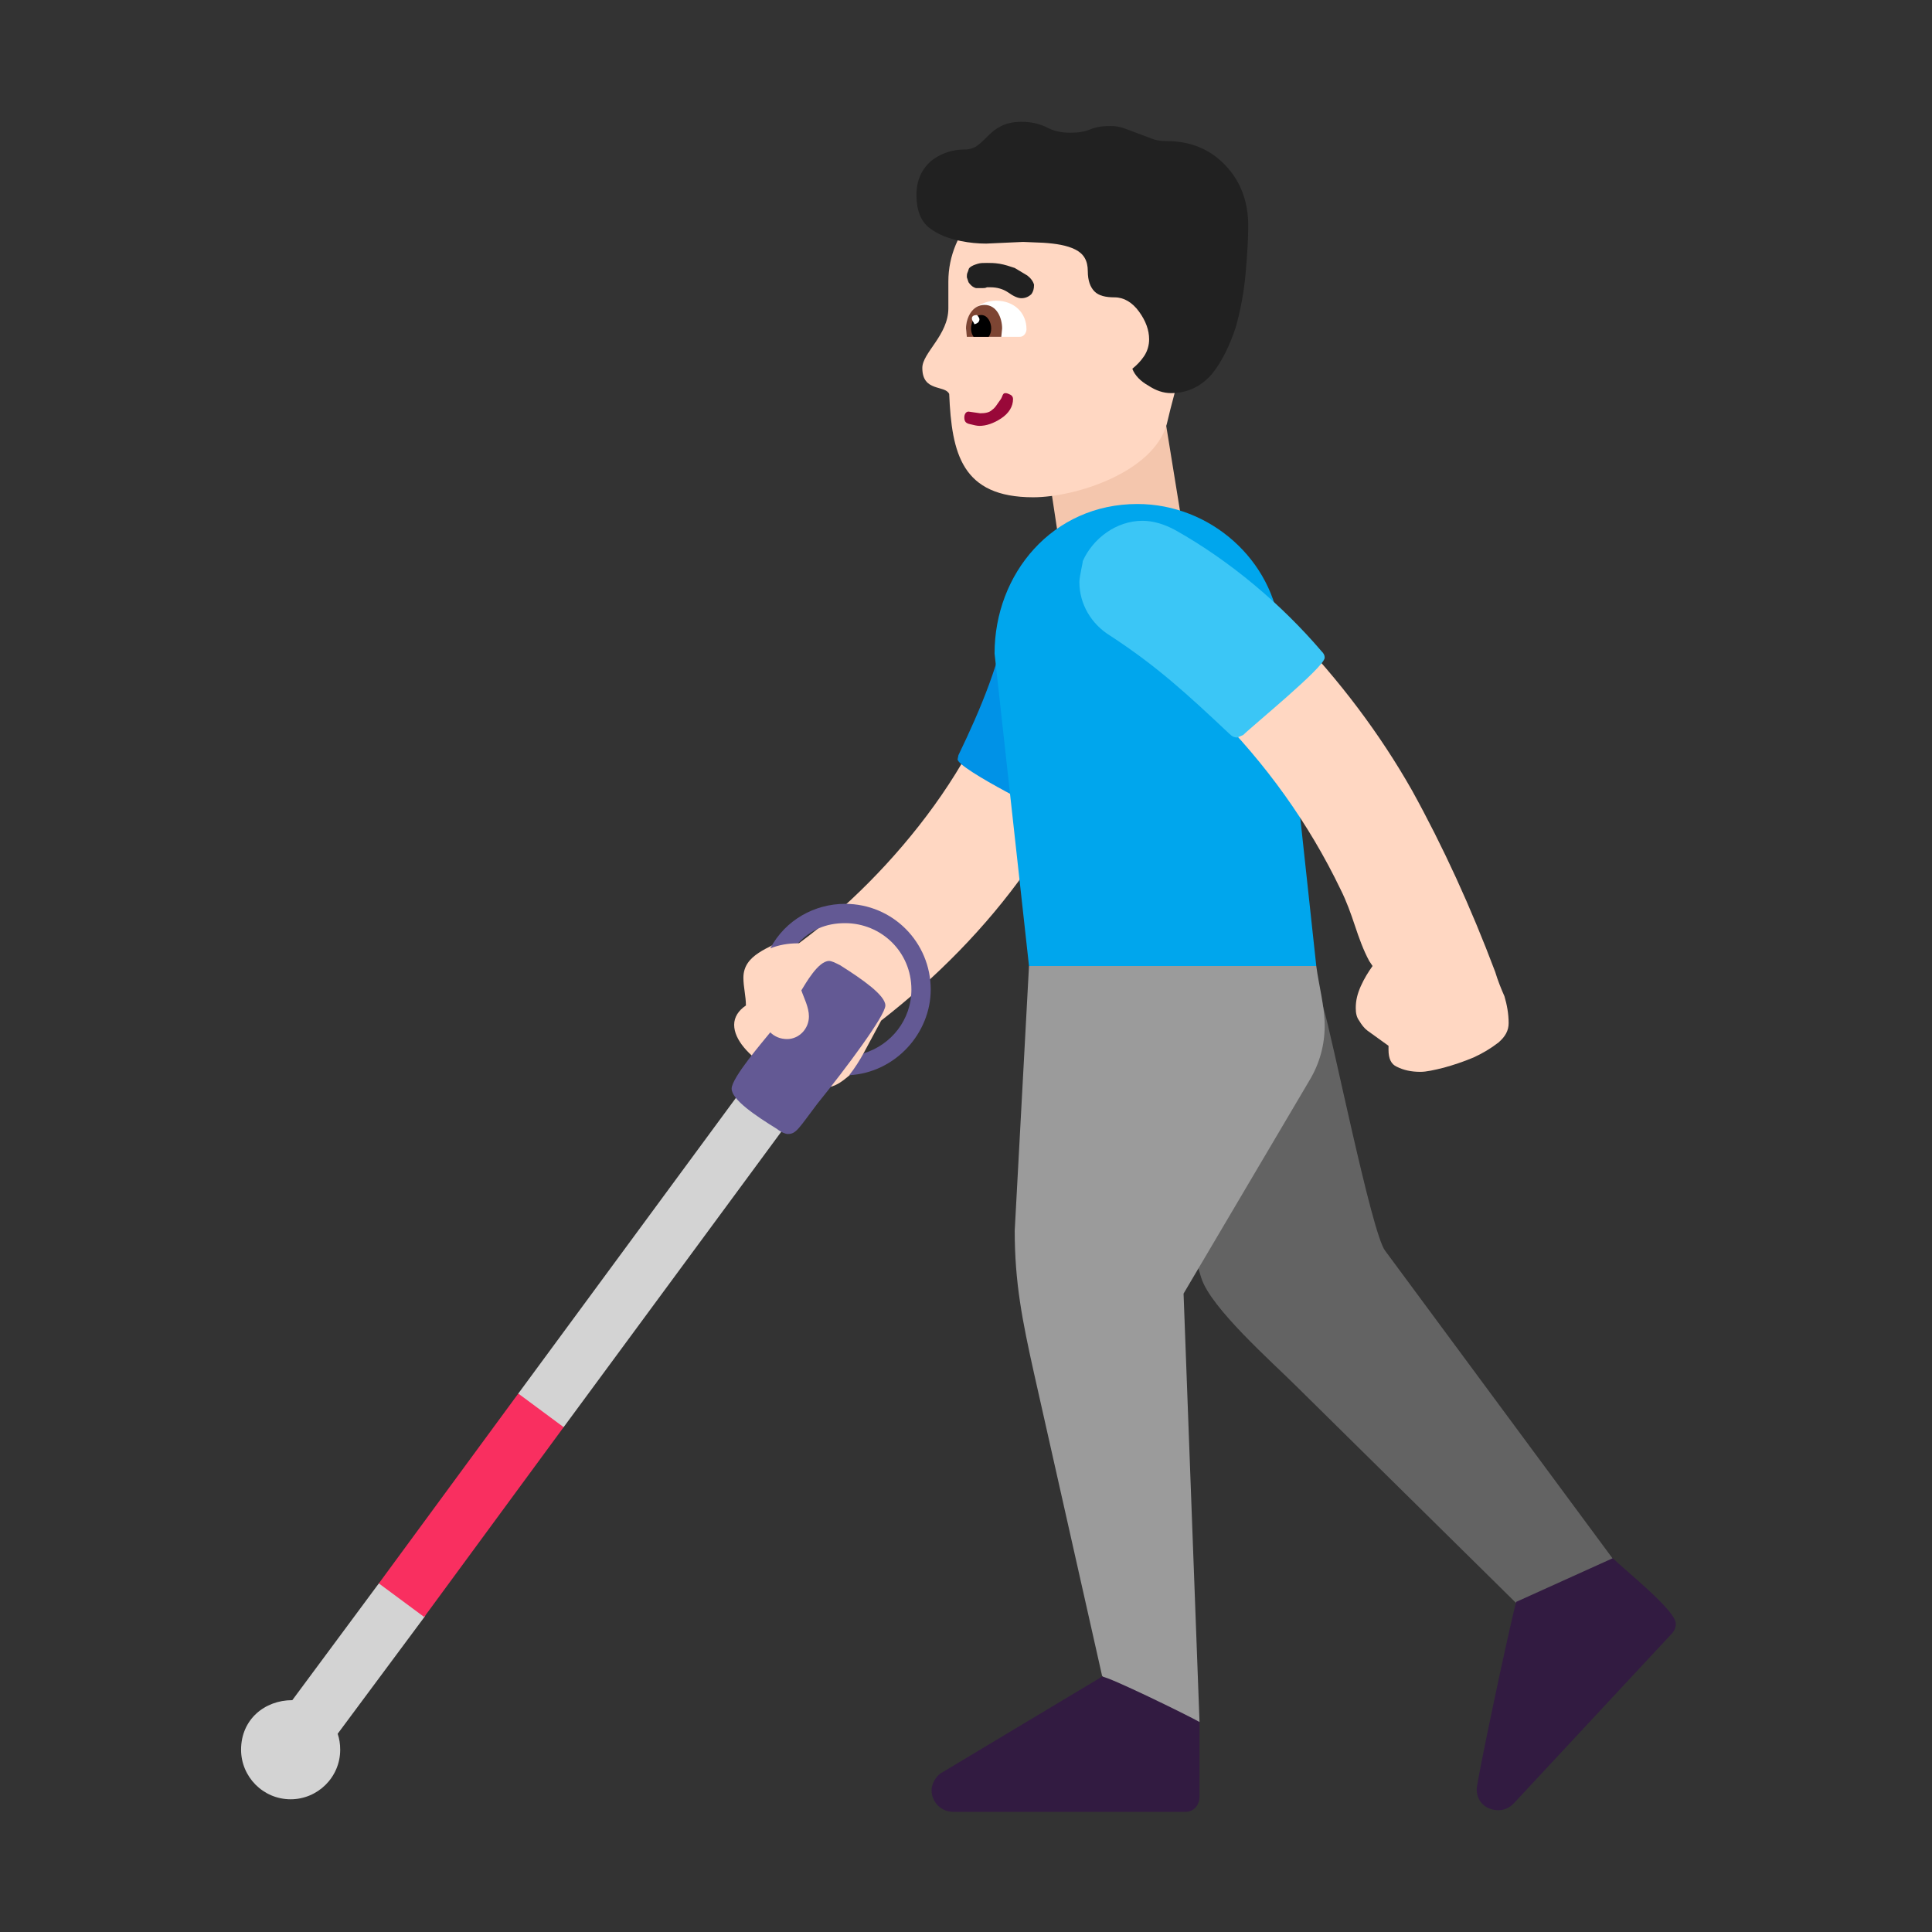 <svg version="1.1" xmlns="http://www.w3.org/2000/svg" viewBox="0 0 2300 2300"><rect x="0" y="0" width="2300" height="2300" fill="#333333" stroke="none"/><g transform="scale(1,-1) translate(-256, -1869)">
		<path d="M1517 1222l146 25-23 142-145-22 22-145 z" fill="#F4C6AD"/>
		<path d="M2096-74l98 63-289 391c-16 20-63 256-74 291l-185-179c13-48 25-96 40-144 11-36 85-101 114-130l296-292 z" fill="#636363"/>
		<path d="M1684-181l-19 510 150 254c12 20 18 42 18 65 0 23-7 48-10 71l-163 38-179-38-17-315c0-62 9-107 23-170l81-360 51-55 65 0 z" fill="#9B9B9B"/>
		<path d="M1667-288c11 0 17 9 17 18l0 89c-14 8-108 54-116 54l-192-115c-6-4-11-13-11-20 0-15 12-26 26-26l276 0 z M2040-286c7 0 13 3 18 8l188 202c3 3 5 7 5 12 0 16-61 64-75 78l-115-52c-8-29-47-213-47-223 0-15 11-25 26-25 z" fill="#321B41"/>
		<path d="M1236 574c21 0 31 18 48 27l0 14 21 39c131 102 236 238 279 406 4 14 9 33 9 47l1 1c0 42-22 73-67 73-34 0-62-23-66-59-19-145-144-295-254-376l-14 7c-21-13-52-20-52-48 0-11 3-22 3-33-9-6-14-14-14-23 0-36 71-75 106-75 z" fill="#FFD7C2"/>
		<path d="M1518 896c24 0 86 200 86 234 0 42-35 75-76 75-36 0-63-27-70-61-11-63-34-118-61-174l-1-5c0-11 114-69 122-69 z" fill="#0092E7"/>
		<path d="M1823 719l-43 398c-8 85-83 152-170 152-101 0-170-83-170-178l41-372 342 0 z" fill="#00A6ED"/>
		<path d="M602-273c32 0 59 26 59 59 0 7-1 13-3 19l104 140 3 26-8 24-50-11-103-139c-33 0-61-23-61-59 0-32 26-59 59-59 z M877 156l50 14 291 395-55 39-290-394 4-54 z" fill="#D3D3D3"/>
		<path d="M761-56l166 226-54 40-166-226 54-40 z" fill="#F92F60"/>
		<path d="M1194 519c-3 0-8 2-13 6-26 16-54 35-54 48 0 13 38 57 46 67 5-5 12-8 20-8 14 0 26 12 26 27 0 11-6 22-9 31 5 8 20 35 33 35 3 0 7-2 13-5 27-17 54-36 54-48 0-12-47-75-81-117-22-29-25-36-35-36 z M1267 589c55 3 97 50 97 102 0 56-45 102-102 102-36 0-71-19-89-53 10 4 21 6 33 6 15 16 33 24 56 24 43 0 79-34 79-79 0-36-24-66-57-76-5-9-10-17-17-26 z" fill="#635994"/>
		<path d="M1947 593c7 0 16 2 28 5 11 3 23 7 35 12 11 5 21 11 30 18 8 7 12 14 12 23 0 11-2 22-5 32-4 9-8 19-11 29-29 77-62 149-99 216-38 67-86 131-143 190-9 9-20 20-35 33-15 13-31 25-48 37-17 12-33 22-50 31-17 9-32 13-45 13-12 0-22-3-31-9-9-7-16-15-21-26l28-90c19-11 38-24 57-38 18-15 35-30 51-46 63-63 114-134 152-213 7-14 12-28 17-43 5-15 10-29 17-42l4-6c-5-7-10-15-14-24-4-9-6-17-6-26 0-6 1-11 4-15 3-5 6-9 10-12l25-18 0-5c0-10 3-17 10-20 8-4 17-6 28-6 z" fill="#FFD7C2"/>
		<path d="M1729 991l7 3c11 11 97 81 97 92 0 3-1 5-4 8-47 55-108 107-174 144-13 7-26 11-39 11-31 0-59-21-71-48 0-3-4-18-4-25 0-26 14-50 37-64 55-36 90-68 142-117 3-3 6-4 9-4 z" fill="#3BC6F6"/>
		<path d="M1486 1277c51 0 143 30 159 87 8 36 46 169 46 169 0 63-52 116-115 116l-76 0c-65 0-115-54-115-115l0-32c0-32-31-53-31-71 0-29 27-20 32-31 3-71 15-123 100-123 z" fill="#FFD7C2"/>
		<path d="M1470 1468c5 0 8 5 8 9 0 20-15 34-36 34-18 0-36-12-36-33 0-7 3-10 8-10l56 0 z" fill="#FFFFFF"/>
		<path d="M1448 1468l1 10c0 12-6 28-21 28-15 0-22-16-22-28l1-10 41 0 z" fill="#7D4533"/>
		<path d="M1433 1468c2 3 3 6 3 10 0 7-4 16-12 16-8 0-12-9-12-16 0-4 1-7 3-10l18 0 z" fill="#000000"/>
		<path d="M1416 1483c4 1 6 3 6 6 0 1-1 3-3 5-3 0-6-1-6-4 0-3 2-4 3-7 z" fill="#FFFFFF"/>
		<path d="M1422 1362c8 0 17 3 26 9 9 6 14 14 14 23 0 2-1 4-3 5-2 1-4 2-6 2-2 0-3-1-4-4-1-3-3-5-5-8-2-3-4-6-7-8-3-3-8-4-14-4l-14 2c-3 0-5-3-5-7 0-5 2-7 7-8 4-1 8-2 11-2 z" fill="#990839"/>
		<path d="M1472 1514c5 0 9 2 12 5 2 3 3 6 3 11-1 4-4 8-8 11l-15 9c-6 2-12 4-18 5-6 1-11 1-15 1-4 0-8 0-11-1-3-1-7-2-10-5-1-1-1-3-2-5-1-2-1-4-1-6l2-6c2-3 5-6 9-7l7 0c2 0 4 0 6 1l4 0c8 0 15-2 21-6 7-5 12-7 16-7 z" fill="#212121"/>
		<path d="M1650 1401c20 0 36 8 49 23 12 15 21 34 28 55 6 21 10 43 12 66 2 23 3 41 3 55 0 29-9 53-27 72-18 19-41 29-70 29-7 0-13 1-18 3l-32 12c-5 2-11 3-17 3-9 0-17-1-24-4-7-3-15-4-24-4-11 0-20 2-29 7-9 4-18 6-29 6-10 0-18-2-24-5-6-3-11-7-15-11-5-5-9-9-13-12-4-3-9-5-16-5-15 0-29-5-40-14-11-10-17-23-17-40 0-18 5-31 15-39 10-8 23-13 38-16 10-2 20-3 30-3l44 2 24-1c15-1 28-3 38-8 10-5 15-13 15-26 0-11 3-19 8-24 5-5 13-7 24-7 11 0 21-6 29-17 8-11 12-22 12-33 0-7-2-14-6-20-4-6-9-11-14-15 3-8 10-15 19-20 9-6 18-9 27-9 z" fill="#212121"/>
	</g></svg>
